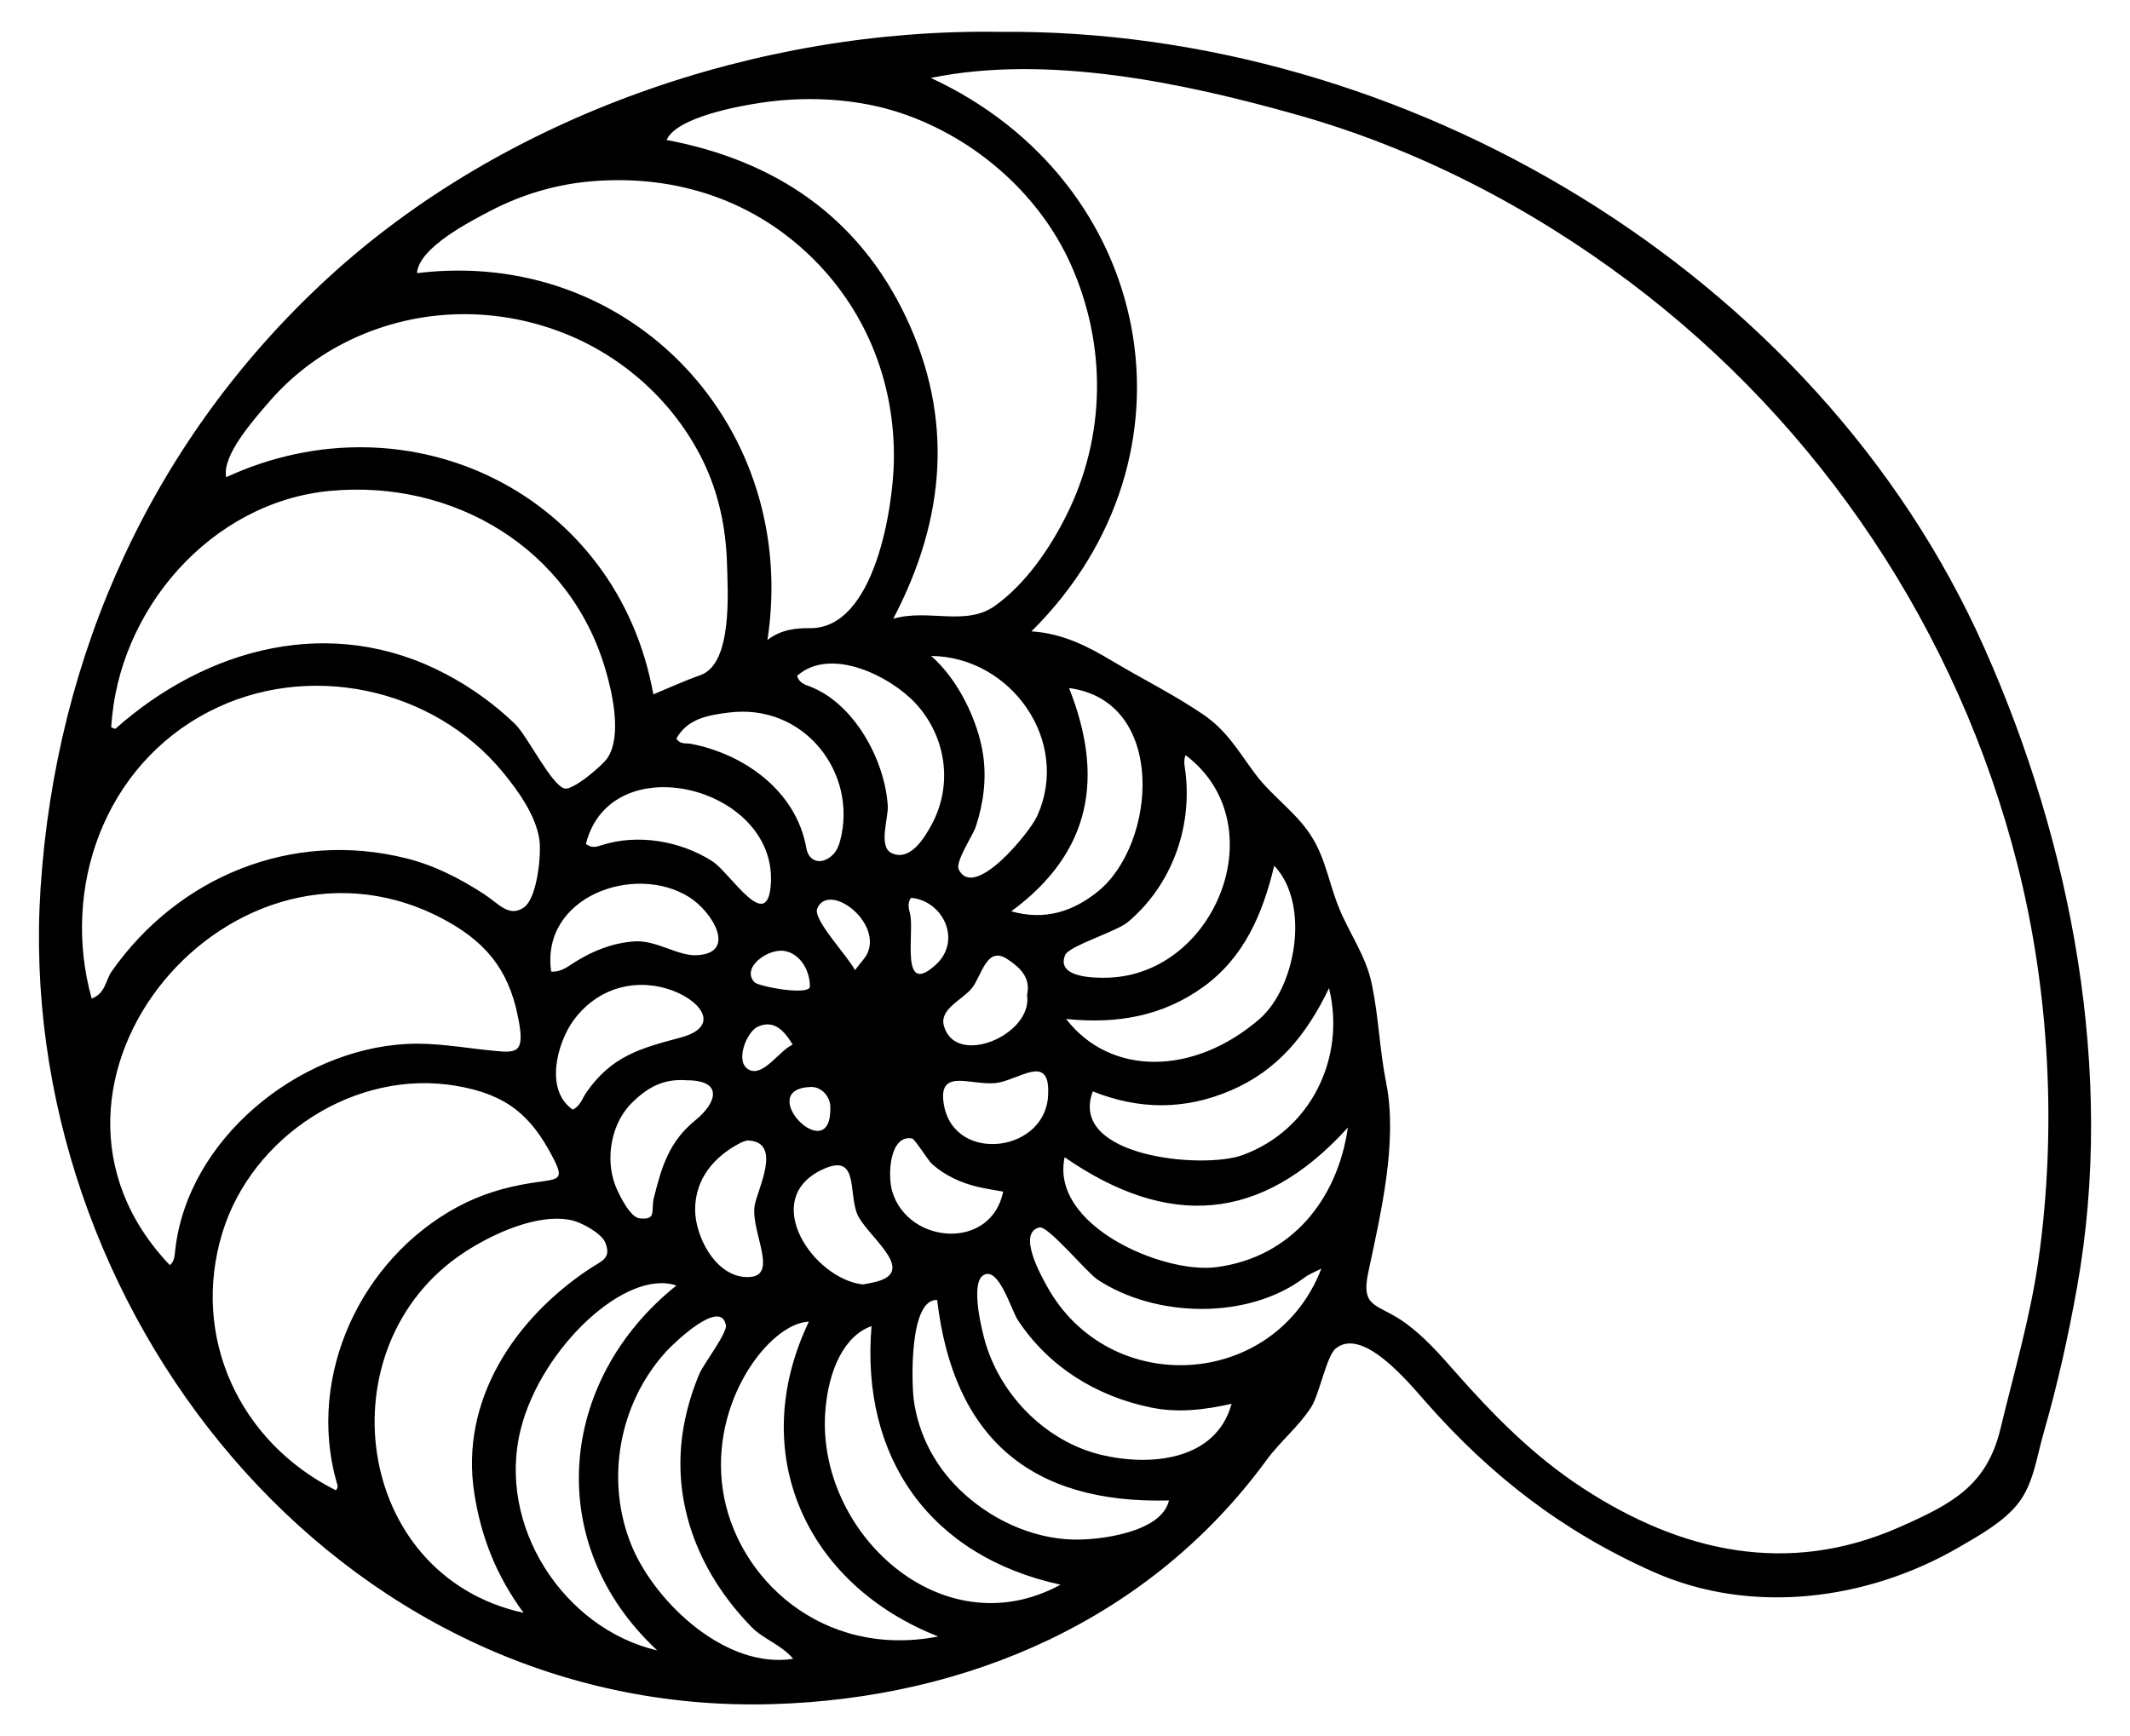 <?xml version="1.0" encoding="utf-8"?>
<!-- Generator: Adobe Illustrator 27.1.0, SVG Export Plug-In . SVG Version: 6.00 Build 0)  -->
<svg version="1.1" id="Capa_1" xmlns="http://www.w3.org/2000/svg" xmlns:xlink="http://www.w3.org/1999/xlink" x="0px" y="0px"
	 viewBox="0 0 178.46 145.49" style="enable-background:new 0 0 178.46 145.49;" xml:space="preserve">
<g>
	<path d="M83.73,2.67c33.98-0.33,68.51,20.13,82.51,51.59c7.34,16.48,11,35.62,7.79,53.58c-0.74,4.12-1.63,8.16-2.79,12.18
		c-0.57,1.95-0.85,4.3-2.13,5.94c-1.21,1.56-3.25,2.7-4.94,3.68c-7.69,4.48-17.43,5.75-25.66,2.08
		c-7.59-3.38-13.61-8.05-19.05-14.23c-1.51-1.72-5.31-6.32-7.55-4.48c-0.76,0.62-1.36,3.81-2.04,4.89c-1.06,1.66-2.6,2.88-3.75,4.45
		c-9.74,13.33-24.99,19.98-41.4,20.46C28.11,143.88,1.1,109.41,3.4,74.41c1.29-19.65,9.44-37.63,24-51.05
		C42.28,9.64,63.65,2.36,83.73,2.67z M86.42,52.91c2.64,0.17,4.74,1.27,6.78,2.49c2.48,1.48,5.23,2.85,7.63,4.49
		c2.03,1.39,2.95,3.12,4.38,5.02c1.38,1.83,3.31,3.1,4.58,5.04c1.27,1.92,1.54,4.04,2.39,6.12c0.9,2.22,2.26,3.99,2.76,6.42
		c0.57,2.72,0.65,5.52,1.2,8.26c0.98,4.93-0.45,10.93-1.5,15.87c-0.66,3.11,0.81,2.57,3.15,4.28c1.53,1.12,2.8,2.55,4.04,3.96
		c3.26,3.7,6.58,7.09,10.73,9.81c8.27,5.42,17.26,7.43,26.58,3.31c4.36-1.93,7.3-3.44,8.46-8.22c1.14-4.74,2.52-9.41,3.2-14.24
		c1.53-10.86,0.92-22.49-1.79-33.13c-4.96-19.48-16.45-36.74-32.52-48.8c-8.32-6.24-17.75-11.13-27.78-13.96
		c-9.46-2.67-20.9-5.11-30.72-3.1C96.73,15.22,101.26,38.18,86.42,52.91z M55.85,11.73c9.12,1.72,16.08,6.45,20.06,14.85
		c3.96,8.37,3.38,16.79-1.07,25.27c2.98-0.86,6.07,0.68,8.55-1.1c2.55-1.83,4.6-4.82,5.98-7.61c3.29-6.61,3.36-14.2,0.37-20.93
		c-2.75-6.18-8.49-11.02-14.94-12.95c-3.45-1.03-7.41-1.19-10.96-0.66C62.02,8.86,56.69,9.81,55.85,11.73z M64.3,53.63
		c1.17-0.9,2.45-1,3.6-0.99c5.39,0.01,6.91-10.08,6.99-13.93c0.13-6.39-2.17-12.44-6.72-16.98c-4.93-4.92-11.42-7.07-18.33-6.56
		c-3.07,0.22-6.03,1.08-8.77,2.51c-1.6,0.84-6,3.07-6.13,5.21C52.97,20.68,67.01,35.88,64.3,53.63z M54.74,58.19
		c1.49-0.62,2.71-1.18,3.96-1.62c2.71-0.96,2.27-7.11,2.21-9.35c-0.09-2.99-0.7-5.92-2.02-8.62c-2.4-4.89-6.66-8.74-11.72-10.71
		c-5.96-2.32-12.59-2.07-18.31,0.84c-2.46,1.25-4.64,2.98-6.43,5.08c-1.08,1.27-3.86,4.34-3.48,6.18
		C34.32,32.9,51.73,41.42,54.74,58.19z M9.32,60.96c0.11,0.04,0.23,0.08,0.34,0.12c7.69-6.83,18.12-9.63,27.66-4.61
		c2.12,1.11,4.13,2.55,5.85,4.22c1.02,0.99,3.04,5.13,4.14,5.39c0.69,0.17,3.17-1.92,3.6-2.58c1.2-1.83,0.41-5.37-0.16-7.32
		C47.8,45.95,37.97,40.15,27.63,41.14C17.69,42.08,9.87,51.1,9.32,60.96z M7.68,83.68c1.16-0.43,1.16-1.52,1.66-2.25
		c5.57-7.96,15.12-11.9,24.7-9.5c2.34,0.58,4.48,1.68,6.49,2.98c1.25,0.81,2.11,2.01,3.37,1.13c1.12-0.79,1.47-4.47,1.29-5.68
		c-0.3-2.05-1.79-4.1-3.06-5.65c-5.87-7.13-16.37-9.34-24.61-5.08C8.72,64.17,5.11,74.45,7.68,83.68z M14.23,106.02
		c0.4-0.33,0.4-0.81,0.45-1.26c1.04-9.32,10.3-16.76,19.31-17.27c2.43-0.14,4.7,0.3,7.1,0.54c1.97,0.19,2.85,0.37,2.43-2.16
		c-0.68-4.12-2.4-6.64-6.07-8.68C19.61,67.31-0.25,90.86,14.23,106.02z M28.14,124.89c0.26-0.28,0.11-0.5,0.05-0.71
		c-2.5-8.94,2.06-18.66,10.11-23.02c2-1.08,4.02-1.68,6.26-2.03c2.19-0.34,2.8-0.14,1.78-2.1c-1.86-3.61-3.95-5.32-8.09-6.03
		c-8.45-1.46-17.14,4.2-19.62,12.31C15.96,112.06,20.08,120.86,28.14,124.89z M43.87,135.16c-2.36-3.21-3.58-6.48-4.13-10.01
		c-1.22-7.81,3.39-14.63,9.58-18.77c1.1-0.74,1.91-0.88,1.41-2.21c-0.3-0.81-1.99-1.71-2.78-1.9c-2.88-0.66-6.77,1.17-9.11,2.72
		C27.09,112.77,29.58,132.05,43.87,135.16z M67.77,110.76c-3.2,0.09-8.32,6.59-7.21,14.09c1.1,7.4,8.34,14.18,18.05,12.29
		C67.55,132.8,62.49,121.8,67.77,110.76z M56.67,107.73c-4.23-1.44-11.31,5.22-13.03,12c-2.07,8.13,3.6,16.76,11.43,18.58
		C45.47,129.4,46.72,115.69,56.67,107.73z M66.46,139.01c-1.04-1.21-2.51-1.65-3.49-2.66c-4.58-4.69-6.97-10.89-5.56-17.46
		c0.28-1.29,0.68-2.57,1.2-3.79c0.31-0.74,2.33-3.4,2.21-4.04c-0.43-2.33-4.4,1.55-4.96,2.15c-4.05,4.4-5.2,10.97-2.89,16.44
		C54.96,134.34,60.85,139.91,66.46,139.01z M73.02,111.13c-2.26,0.8-3.6,3.62-3.87,7.11c-0.79,10.11,9.73,19.99,19.71,14.56
		C77.97,130.44,72.09,122.2,73.02,111.13z M97.94,125.74c-11.66,0.31-18.07-5.33-19.42-16.8c-2.35-0.11-2.15,6.92-1.96,8.38
		c0.39,2.86,1.74,5.45,3.79,7.46c2.54,2.49,6.03,4.15,9.6,4.24C92.13,129.07,97.33,128.43,97.94,125.74z M110.71,106.31
		c-0.49,0.26-1.02,0.45-1.45,0.78c-4.73,3.54-12.45,3.35-17.31,0.14c-0.88-0.58-4.15-4.54-4.86-4.37c-1.92,0.45,0.22,4.18,0.59,4.86
		C92.87,117.24,106.81,116.44,110.71,106.31z M112.93,94.49c-7.28,8.05-15.12,8.44-23.73,2.49c-1.24,5.74,8.29,9.8,12.72,9.21
		C108.18,105.37,112.07,100.53,112.93,94.49z M111.35,82.81c-1.91,3.99-4.37,6.91-8.2,8.56c-3.9,1.68-7.74,1.63-11.59,0.09
		c-2.09,5.5,9.24,6.55,12.54,5.34C109.83,94.72,112.78,88.63,111.35,82.81z M103.19,117.64c-2.27,0.51-4.49,0.78-6.77,0.31
		c-4.56-0.94-8.55-3.4-11.14-7.32c-0.55-0.83-1.62-4.6-2.91-3.75c-1.09,0.72-0.09,4.72,0.23,5.77c1.38,4.46,5.15,8.2,9.71,9.28
		C96.44,122.9,101.88,122.39,103.19,117.64z M106.76,72.55c-0.98,4.08-2.54,7.7-5.95,10.16c-3.37,2.43-7.19,3.13-11.49,2.68
		c3.73,4.83,10.72,4.75,16.2,0.01C108.57,82.76,109.81,75.75,106.76,72.55z M99.33,63.28c-0.2,0.51-0.06,0.99,0,1.48
		c0.55,4.69-1.19,9.44-4.83,12.51c-0.95,0.8-4.95,2-5.26,2.77c-0.77,1.88,2.4,1.94,3.65,1.89C101.92,81.6,106.91,68.99,99.33,63.28z
		 M84.73,76.37c2.8,0.79,5.15,0.03,7.24-1.65c4.95-3.98,5.83-15.98-2.4-17.06C92.49,65.01,91.53,71.37,84.73,76.37z M78.01,54.97
		c2.24,1.93,3.96,5.44,4.37,8.36c0.28,2.01,0.01,4.04-0.63,5.96c-0.25,0.75-1.74,2.93-1.42,3.58c1.3,2.62,5.94-3.12,6.55-4.45
		C89.77,62.13,84.71,55.03,78.01,54.97z M66.78,56.64c0.19,0.6,0.65,0.73,1.08,0.89c3.72,1.43,6.28,6.17,6.52,9.99
		c0.07,1.03-0.82,3.43,0.32,3.97c1.56,0.74,2.78-1.31,3.37-2.41c1.8-3.36,1.19-7.38-1.37-10.15C74.59,56.67,69.59,54.14,66.78,56.64
		z M56.67,61.89c0.33,0.52,0.79,0.37,1.19,0.44c4.29,0.8,8.83,3.81,9.7,8.75c0.19,1.08,1.12,1.4,2,0.74
		c0.47-0.35,0.7-0.85,0.84-1.41c1.47-5.61-3.01-11.53-9.39-10.69C59.32,59.94,57.62,60.21,56.67,61.89z M49.09,70.72
		c0.51,0.39,0.91,0.24,1.31,0.11c3.04-0.98,6.63-0.36,9.29,1.35c1.52,0.98,4.68,6.26,4.9,1.78C64.99,65.89,51.17,62.46,49.09,70.72z
		 M47.99,92.99c0.67-0.34,0.81-0.98,1.15-1.46c2.13-3.04,4.51-3.68,7.88-4.58c3.61-0.96,1.52-3.36-1.26-4.13
		c-2.99-0.84-5.93,0.21-7.74,2.73C46.67,87.44,45.62,91.36,47.99,92.99z M46.18,81.42c0.86,0.06,1.42-0.45,1.98-0.79
		c1.52-0.96,3.23-1.63,5.03-1.74c1.81-0.11,3.62,1.24,5.18,1.16c3.43-0.17,1.32-3.65-0.63-4.87C53.18,72.31,45.28,75.14,46.18,81.42
		z M57.54,90.53c-2.01-0.16-3.32,0.65-4.55,1.84c-1.77,1.71-2.3,4.67-1.45,6.94c0.24,0.64,1.22,2.7,2.04,2.79
		c1.49,0.16,0.93-0.64,1.21-1.74c0.65-2.61,1.28-4.7,3.47-6.48C60.05,92.43,60.64,90.53,57.54,90.53z M62.6,95.57
		c-0.12,0.04-0.35,0.1-0.55,0.2c-2.22,1.14-3.81,3.02-3.81,5.6c0,2.16,1.6,5.42,4.11,5.64c3.16,0.27,0.55-3.63,0.87-5.93
		C63.41,99.74,65.66,95.63,62.6,95.57z M72.3,107.64c0.39-0.08,0.91-0.15,1.39-0.31c3.06-1.01-1.28-3.93-1.91-5.69
		c-0.68-1.91,0.13-5.04-2.88-3.63C63.59,100.51,68.17,107.19,72.3,107.64z M84.05,99.86c-0.77-0.14-1.46-0.24-2.13-0.4
		c-1.41-0.33-2.74-0.95-3.83-1.91c-0.3-0.26-1.44-2.1-1.67-2.14c-1.86-0.36-2.09,3.03-1.66,4.45
		C76.1,104.3,83.05,104.81,84.05,99.86z M87.82,91.62c0.13-3.4-2.51-1.07-4.39-0.86c-2.09,0.23-4.96-1.35-4.33,1.91
		C80.05,97.59,87.78,96.54,87.82,91.62z M86.05,83.39c0.32-1.41-0.51-2.26-1.63-3c-1.77-1.18-2.14,1.36-3,2.43
		c-0.77,0.96-2.72,1.73-2.34,3.13C80.03,89.49,86.56,86.73,86.05,83.39z M76.33,75.24c-0.31,0.41-0.2,0.88-0.09,1.31
		c0.41,1.5-0.89,7.07,2.15,4.31C80.63,78.83,79.02,75.48,76.33,75.24z M71.63,81.3c0.5-0.66,0.88-1.02,1.07-1.46
		c1.13-2.68-3.29-5.94-4.23-3.7C68.08,77.06,71.05,80.13,71.63,81.3z M67.86,82.66c-0.02-1.51-0.93-2.74-2.09-2.96
		c-1.43-0.27-3.71,1.42-2.55,2.62C63.56,82.67,67.85,83.48,67.86,82.66z M66.41,87.55c-0.91-1.58-1.85-2.02-2.96-1.49
		c-0.9,0.44-1.94,2.99-0.67,3.6C63.99,90.24,65.34,87.98,66.41,87.55z M69.57,92.78c0-0.88-0.74-1.72-1.64-1.69
		C63.07,91.26,69.69,98.03,69.57,92.78z"/>
</g>
</svg>

